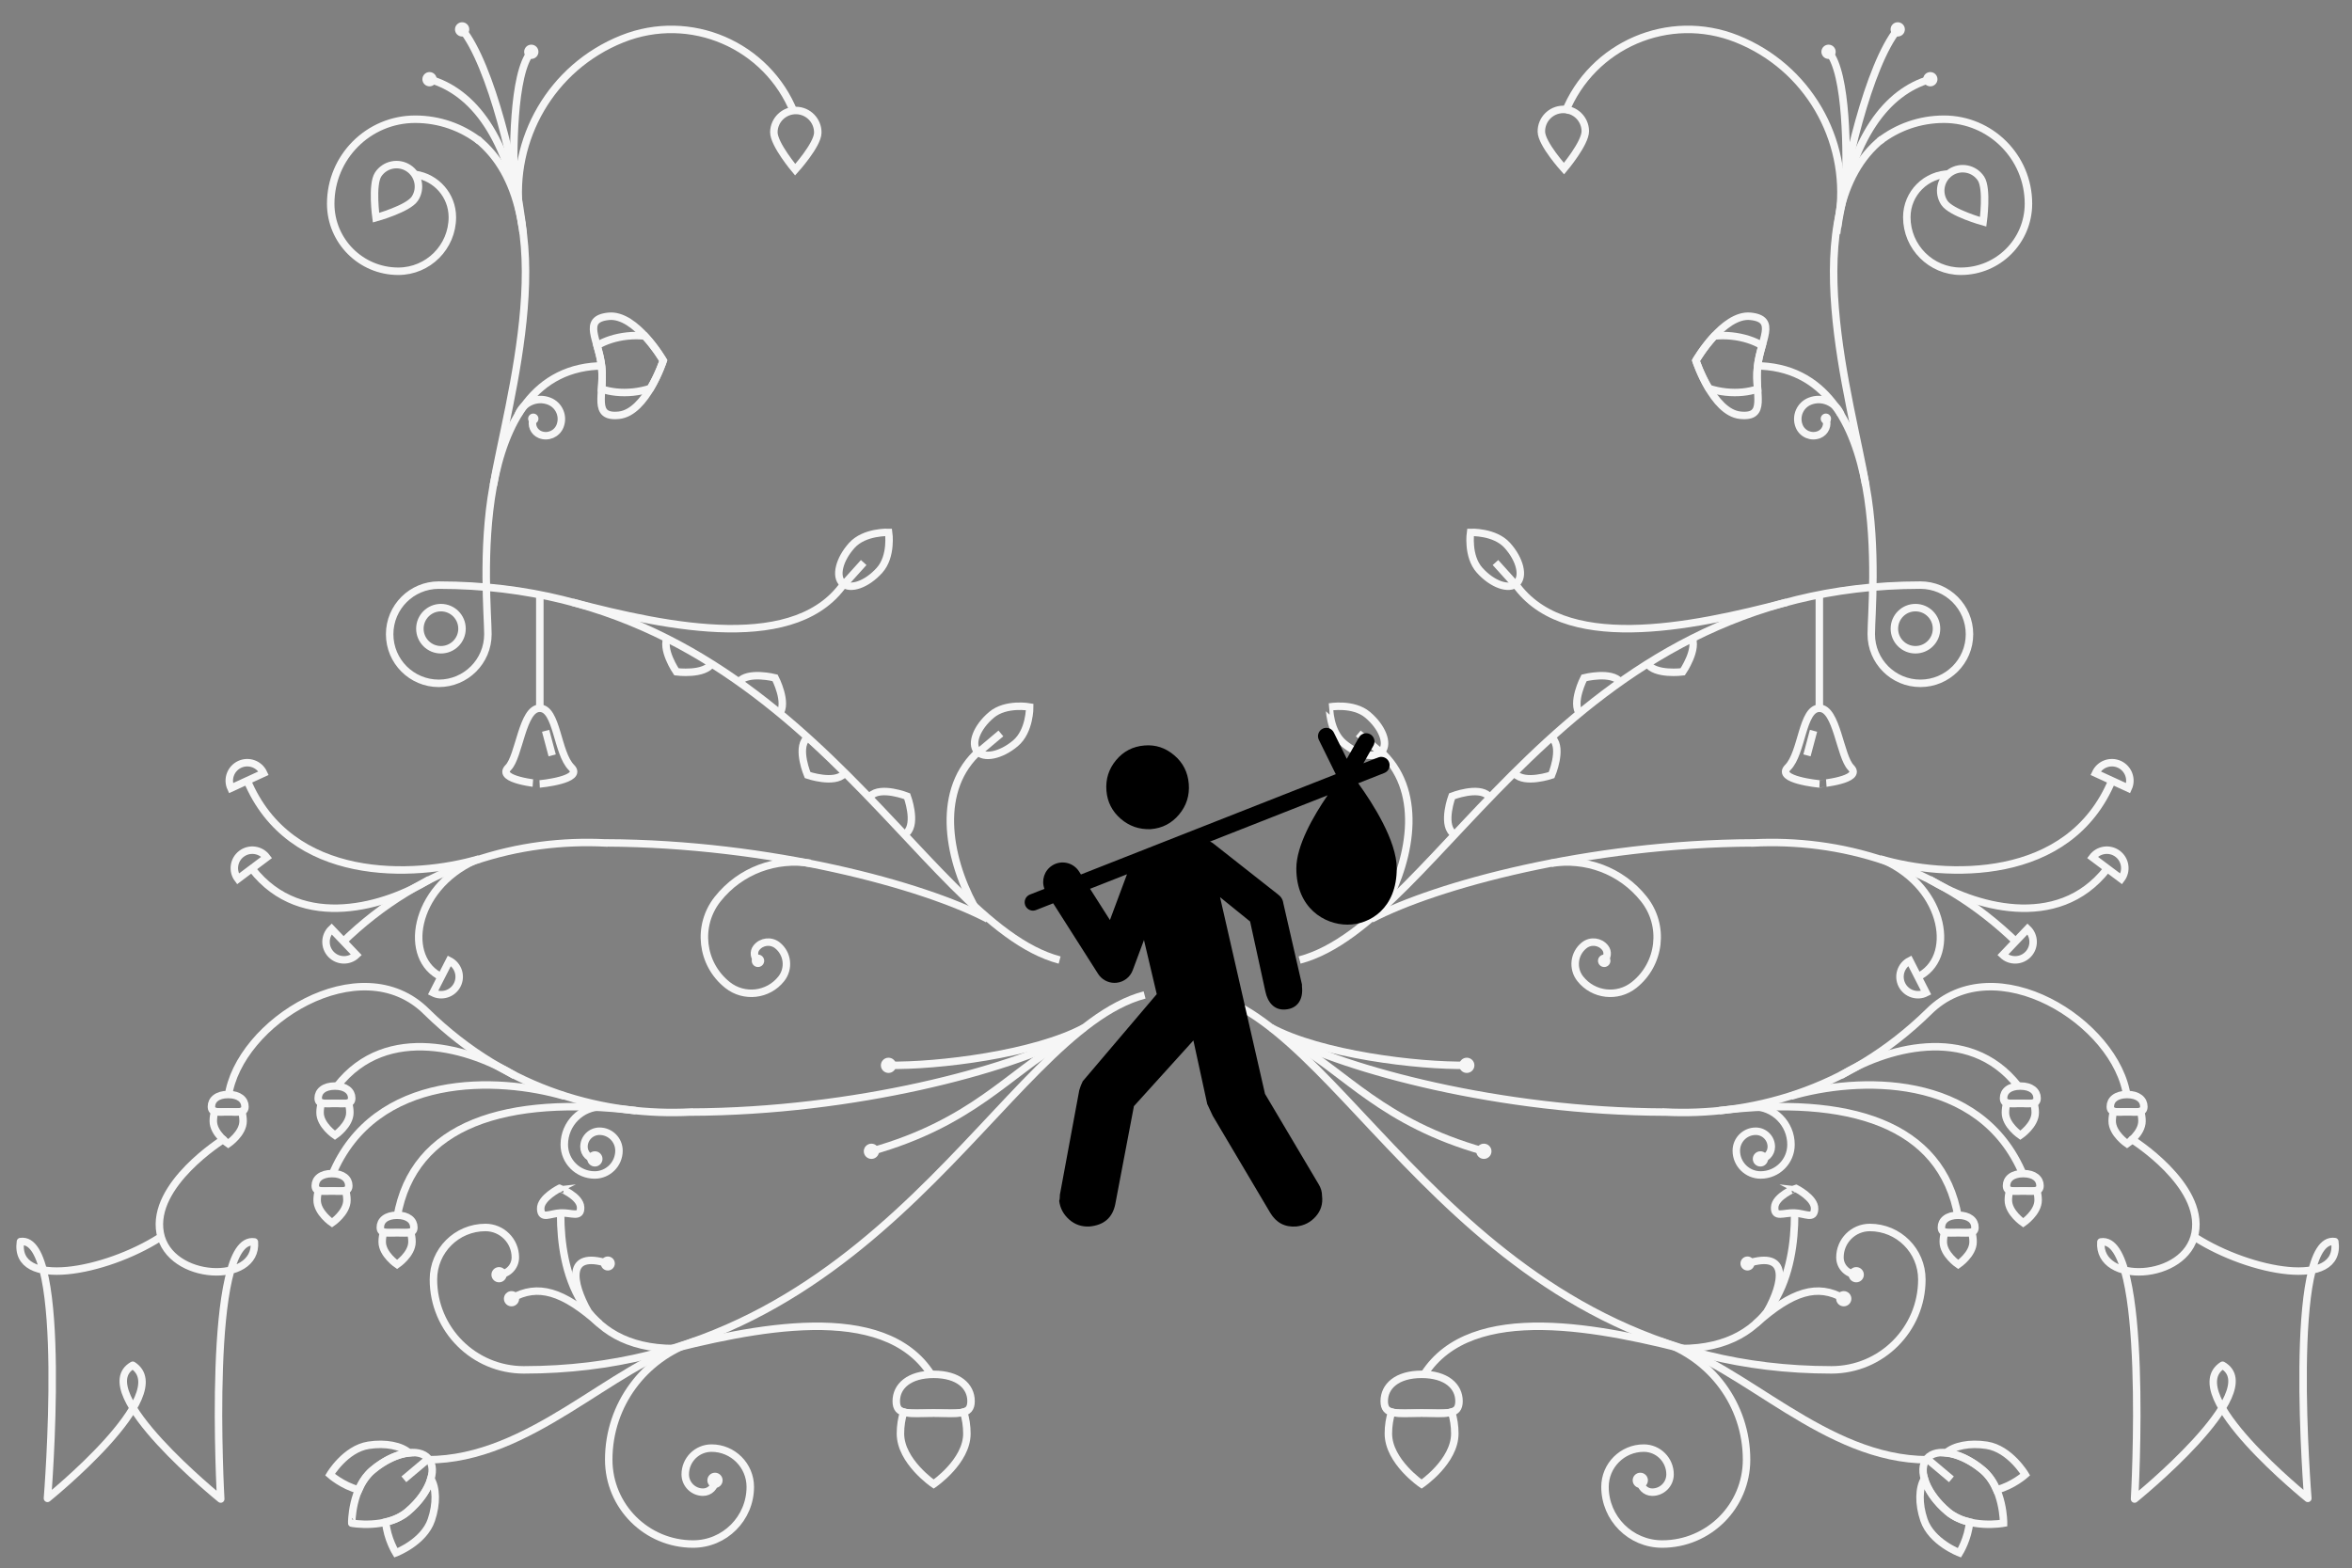 <?xml version="1.0" encoding="utf-8"?>
<!-- Generator: Adobe Illustrator 17.0.0, SVG Export Plug-In . SVG Version: 6.00 Build 0)  -->
<!DOCTYPE svg PUBLIC "-//W3C//DTD SVG 1.1//EN" "http://www.w3.org/Graphics/SVG/1.1/DTD/svg11.dtd">
<svg version="1.1" xmlns="http://www.w3.org/2000/svg" xmlns:xlink="http://www.w3.org/1999/xlink" x="0px" y="0px" width="314.5px"
	 height="209.75px" viewBox="0 0 314.5 209.75" enable-background="new 0 0 314.5 209.75" xml:space="preserve">
<rect x="0" y="0" width="314.5" height="209.75" fill="#808080" stroke="none"/>
<g id="Deco">
	<g>
		<path fill="none" stroke="#F6F6F6" stroke-miterlimit="10" d="M159.624,128.727"/>
		<path fill="none" stroke="#F6F6F6" stroke-linecap="round" stroke-linejoin="round" stroke-miterlimit="10" d="M285.079,152.398
			c0,0,9.656,6.018,8.443,12.506c-1.223,6.489-13.051,6.918-12.598,1.195c6.529-1.037,4.502,34.386,4.502,34.386
			s17.854-14.42,11.766-17.893c-5.951,3.834,11.402,17.803,11.402,17.803s-2.877-35.333,3.609-34.341
			c0.929,6.425-11.362,4.102-18.646-0.547"/>
		<path fill="none" stroke="#F6F6F6" stroke-miterlimit="10" d="M227.022,180.915c-12.916-3.378-30.25-7.004-36.583,2.893"/>
		<g>
			<path fill="none" stroke="#F6F6F6" stroke-miterlimit="10" d="M171.489,138.55c8.538,4.492,29.002,10.092,51.098,10.186
				l0.004-0.009c11.186,0.56,24.305-2.634,35.305-13.413c8.812-8.811,25.199,1.404,26.532,11.407"/>
			<path fill="none" stroke="#F6F6F6" stroke-miterlimit="10" d="M246.132,143.846c5.628-3.48,17.052-7.16,23.725,1.406"/>
			<path fill="none" stroke="#F6F6F6" stroke-miterlimit="10" d="M239.484,146.594c8.765-2.573,25.312-3.29,31.059,10.551"/>
		</g>
		<circle fill="#F6F6F6" cx="219.334" cy="197.983" r="1.019"/>
		<circle fill="#F6F6F6" cx="248.209" cy="170.483" r="1.019"/>
		<circle fill="#F6F6F6" cx="246.54" cy="173.694" r="1.019"/>
		<circle fill="#F6F6F6" cx="235.395" cy="154.995" r="1.019"/>
		<circle fill="#F6F6F6" cx="198.417" cy="153.976" r="1.019"/>
		<circle fill="#F6F6F6" cx="196.132" cy="142.479" r="1.019"/>
		<path fill="none" stroke="#F6F6F6" stroke-miterlimit="10" d="M161.891,133.066c18.936,5.032,35.149,50.143,83.002,50.143
			c6.677,0,12.09-5.412,12.09-12.089c0-3.84-3.113-6.954-6.954-6.954c-2.209,0-4,1.791-4,4c0,1.271,1.03,2.301,2.301,2.301"/>
		<path fill="none" stroke="#F6F6F6" stroke-miterlimit="10" d="M229.905,148.539c17.271-2.066,29.771,1.713,31.938,14.24"/>
		<path fill="none" stroke="#F6F6F6" stroke-miterlimit="10" d="M222.104,179.409c6.646,2.185,11.439,8.438,11.438,15.812
			c0,6.231-5.053,11.283-11.281,11.282c-4.226,0-7.647-3.423-7.647-7.647c0.001-2.862,2.32-5.183,5.185-5.183
			c1.939,0,3.515,1.573,3.514,3.513c0.001,1.315-1.066,2.381-2.381,2.381c-0.894,0.001-1.615-0.722-1.615-1.614"/>
		<g>
			<path fill="none" stroke="#F6F6F6" stroke-miterlimit="10" d="M190.094,188.983c-1.861,0-3.189,0.11-4.016-0.132
				c-0.271,0.875-0.43,1.85-0.43,2.882c0,3.728,4.443,6.75,4.443,6.75s4.441-3.022,4.441-6.75c0-1.032-0.155-2.007-0.43-2.882
				C193.284,189.094,191.956,188.983,190.094,188.983z"/>
			<path fill="none" stroke="#F6F6F6" stroke-miterlimit="10" d="M195.094,187.395c0,1.981-1.688,1.588-5,1.588
				c-3.313,0-5,0.394-5-1.588s1.687-3.588,5-3.588S195.094,185.414,195.094,187.395z"/>
		</g>
		<g>
			<path fill="none" stroke="#F6F6F6" stroke-miterlimit="10" d="M261.841,164.853c-0.835,0-1.433,0.049-1.8-0.059
				c-0.122,0.392-0.193,0.829-0.193,1.292c0,1.672,1.993,3.027,1.993,3.027s1.993-1.355,1.993-3.027c0-0.463-0.07-0.9-0.193-1.292
				C263.272,164.903,262.676,164.853,261.841,164.853z"/>
			<path fill="none" stroke="#F6F6F6" stroke-miterlimit="10" d="M264.083,164.141c0,0.889-0.758,0.712-2.242,0.712
				c-1.485,0-2.242,0.176-2.242-0.712s0.757-1.609,2.242-1.609C263.328,162.532,264.083,163.252,264.083,164.141z"/>
		</g>
		<g>
			<path fill="none" stroke="#F6F6F6" stroke-miterlimit="10" d="M270.54,159.282c-0.837,0-1.433,0.049-1.802-0.059
				c-0.122,0.392-0.191,0.829-0.191,1.292c0,1.672,1.993,3.027,1.993,3.027s1.991-1.355,1.991-3.027c0-0.463-0.068-0.9-0.191-1.292
				C271.971,159.332,271.375,159.282,270.54,159.282z"/>
			<path fill="none" stroke="#F6F6F6" stroke-miterlimit="10" d="M272.783,158.57c0,0.889-0.756,0.712-2.24,0.712
				c-1.485,0-2.242,0.176-2.242-0.712s0.757-1.609,2.242-1.609C272.027,156.961,272.783,157.681,272.783,158.57z"/>
		</g>
		<g>
			<path fill="none" stroke="#F6F6F6" stroke-miterlimit="10" d="M270.15,147.573c-0.835,0-1.431,0.049-1.8-0.059
				c-0.122,0.392-0.193,0.829-0.193,1.292c0,1.672,1.993,3.027,1.993,3.027s1.993-1.355,1.993-3.027c0-0.463-0.07-0.9-0.193-1.292
				C271.581,147.623,270.985,147.573,270.15,147.573z"/>
			<path fill="none" stroke="#F6F6F6" stroke-miterlimit="10" d="M272.392,146.861c0,0.889-0.756,0.712-2.242,0.712
				c-1.483,0-2.242,0.176-2.242-0.712s0.759-1.609,2.242-1.609C271.636,145.252,272.392,145.972,272.392,146.861z"/>
		</g>
		<g>
			<path fill="none" stroke="#F6F6F6" stroke-miterlimit="10" d="M284.425,148.704c-0.835,0-1.433,0.049-1.8-0.059
				c-0.122,0.392-0.193,0.829-0.193,1.292c0,1.672,1.993,3.027,1.993,3.027s1.993-1.355,1.993-3.027c0-0.463-0.07-0.9-0.193-1.292
				C285.856,148.753,285.26,148.704,284.425,148.704z"/>
			<path fill="none" stroke="#F6F6F6" stroke-miterlimit="10" d="M286.667,147.992c0,0.889-0.758,0.712-2.242,0.712
				c-1.485,0-2.242,0.176-2.242-0.712s0.757-1.609,2.242-1.609C285.912,146.383,286.667,147.103,286.667,147.992z"/>
		</g>
		<path fill="none" stroke="#F6F6F6" stroke-miterlimit="10" d="M234.406,148.004c2.807,0,5.078,2.273,5.078,5.078
			c0,2.244-1.816,4.062-4.062,4.062c-1.795,0-3.25-1.455-3.25-3.25c0-1.436,1.164-2.6,2.6-2.6c1.149,0,2.08,0.931,2.08,2.08
			c0,0.919-0.745,1.664-1.664,1.664"/>
		<path fill="none" stroke="#F6F6F6" stroke-miterlimit="10" d="M172.893,139.464c7.053,3.981,11.934,10.681,25.524,14.512"/>
		<path fill="none" stroke="#F6F6F6" stroke-miterlimit="10" d="M224.799,180.361c12.783,0,15.172-10.574,15.172-17.908"/>
		<g>
			<path fill="none" stroke="#F6F6F6" stroke-miterlimit="10" d="M237.302,161.467c-0.061,1.473,1.17,0.699,2.644,0.758
				c1.476,0.059,2.638,0.928,2.694-0.547c0.059-1.473-2.562-2.773-2.562-2.773S237.361,159.992,237.302,161.467z"/>
		</g>
		<path fill="none" stroke="#F6F6F6" stroke-miterlimit="10" d="M236.322,175.391c2.127-3.816,2.971-8.21-2.654-6.407"/>
		<path fill="none" stroke="#F6F6F6" stroke-miterlimit="10" d="M234.754,177.058c4.911-4.396,8.286-5.396,11.786-3.396"/>
		<circle fill="#F6F6F6" cx="233.665" cy="168.983" r="0.938"/>
		<g>
			<path fill="none" stroke="#F6F6F6" stroke-miterlimit="10" d="M260.44,202.178c-1.612-1.356-2.709-2.97-3.118-4.391
				c-0.729,1.188-0.805,3.305-0.062,5.493c1.008,2.978,4.748,4.4,4.748,4.4s1.178-1.904,1.35-4.109
				C262.338,203.331,261.305,202.907,260.44,202.178z"/>
			<path fill="none" stroke="#F6F6F6" stroke-miterlimit="10" d="M265.12,196.618c0.865,0.728,1.459,1.674,1.871,2.635
				c2.146-0.546,3.818-2.031,3.818-2.031s-2.041-3.441-5.146-3.927c-2.3-0.359-4.391,0.082-5.43,1.018
				C261.71,194.462,263.494,195.249,265.12,196.618z"/>
			<path fill="none" stroke="#F6F6F6" stroke-miterlimit="10" d="M265.12,196.618c-2.832-2.384-6.175-3.07-7.467-1.534
				c-1.293,1.535-0.045,4.712,2.787,7.095c2.832,2.384,7.468,1.535,7.468,1.535S267.952,199,265.12,196.618z"/>
			<line fill="none" stroke="#F6F6F6" stroke-miterlimit="10" x1="257.872" y1="195.269" x2="260.936" y2="197.846"/>
			<path fill="none" stroke="#F6F6F6" stroke-miterlimit="10" d="M222.659,179.653c10.437,2.861,21.365,15.581,35.104,15.581"/>
		</g>
		<path fill="none" stroke="#F6F6F6" stroke-miterlimit="10" d="M169.941,137.429c6.625,3.581,19.691,5.169,26.191,5.044"/>
		<g>
			<path fill="none" stroke="#4A4747" stroke-miterlimit="10" d="M87.593,202.303"/>
			<path fill="none" stroke="#F6F6F6" stroke-miterlimit="10" d="M155.333,128.727"/>
			<path fill="none" stroke="#F6F6F6" stroke-linecap="round" stroke-linejoin="round" stroke-miterlimit="10" d="M29.861,152.398
				c0,0-9.656,6.018-8.443,12.506c1.223,6.489,13.051,6.918,12.598,1.195c-6.531-1.037-4.502,34.386-4.502,34.386
				s-17.854-14.42-11.766-17.893c5.951,3.834-11.402,17.803-11.402,17.803s2.877-35.333-3.611-34.341
				c-0.927,6.425,11.364,4.102,18.646-0.547"/>
			<path fill="none" stroke="#F6F6F6" stroke-miterlimit="10" d="M87.917,180.915c12.916-3.378,30.25-7.004,36.583,2.893"/>
			<g>
				<path fill="none" stroke="#F6F6F6" stroke-miterlimit="10" d="M143.45,138.55c-8.538,4.492-29.002,10.092-51.096,10.186
					l-0.004-0.009c-11.186,0.56-24.305-2.634-35.305-13.413c-8.812-8.811-25.199,1.404-26.532,11.407"/>
				<path fill="none" stroke="#F6F6F6" stroke-miterlimit="10" d="M68.807,143.846c-5.628-3.48-17.052-7.16-23.725,1.406"/>
				<path fill="none" stroke="#F6F6F6" stroke-miterlimit="10" d="M75.455,146.594c-8.763-2.573-25.312-3.29-31.057,10.551"/>
			</g>
			<circle fill="#F6F6F6" cx="95.605" cy="197.983" r="1.019"/>
			<circle fill="#F6F6F6" cx="66.73" cy="170.483" r="1.019"/>
			<circle fill="#F6F6F6" cx="68.399" cy="173.694" r="1.019"/>
			<circle fill="#F6F6F6" cx="79.544" cy="154.995" r="1.019"/>
			<circle fill="#F6F6F6" cx="116.522" cy="153.976" r="1.019"/>
			<circle fill="#F6F6F6" cx="118.807" cy="142.479" r="1.019"/>
			<path fill="none" stroke="#F6F6F6" stroke-miterlimit="10" d="M153.048,133.066c-18.936,5.032-35.149,50.143-83.002,50.143
				c-6.677,0-12.09-5.412-12.09-12.089c0-3.84,3.113-6.954,6.954-6.954c2.209,0,4,1.791,4,4c0,1.271-1.03,2.301-2.301,2.301"/>
			<path fill="none" stroke="#F6F6F6" stroke-miterlimit="10" d="M85.034,148.539c-17.27-2.066-29.771,1.713-31.937,14.24"/>
			<path fill="none" stroke="#F6F6F6" stroke-miterlimit="10" d="M92.835,179.409c-6.644,2.185-11.439,8.438-11.438,15.812
				c0,6.231,5.051,11.283,11.281,11.282c4.224,0,7.647-3.423,7.647-7.647c-0.001-2.862-2.32-5.183-5.183-5.183
				c-1.941,0-3.515,1.573-3.514,3.513c-0.001,1.315,1.066,2.381,2.381,2.381c0.892,0.001,1.615-0.722,1.615-1.614"/>
			<g>
				<path fill="none" stroke="#F6F6F6" stroke-miterlimit="10" d="M124.845,188.983c1.861,0,3.189,0.11,4.014-0.132
					c0.272,0.875,0.43,1.85,0.43,2.882c0,3.728-4.443,6.75-4.443,6.75s-4.443-3.022-4.443-6.75c0-1.032,0.157-2.007,0.43-2.882
					C121.655,189.094,122.984,188.983,124.845,188.983z"/>
				<path fill="none" stroke="#F6F6F6" stroke-miterlimit="10" d="M119.845,187.395c0,1.981,1.687,1.588,5,1.588
					c3.313,0,5,0.394,5-1.588s-1.687-3.588-5-3.588C121.532,183.807,119.845,185.414,119.845,187.395z"/>
			</g>
			<g>
				<path fill="none" stroke="#F6F6F6" stroke-miterlimit="10" d="M53.098,164.853c0.835,0,1.431,0.049,1.8-0.059
					c0.122,0.392,0.193,0.829,0.193,1.292c0,1.672-1.993,3.027-1.993,3.027s-1.993-1.355-1.993-3.027c0-0.463,0.07-0.9,0.193-1.292
					C51.667,164.903,52.263,164.853,53.098,164.853z"/>
				<path fill="none" stroke="#F6F6F6" stroke-miterlimit="10" d="M50.856,164.141c0,0.889,0.756,0.712,2.242,0.712
					c1.485,0,2.242,0.176,2.242-0.712s-0.757-1.609-2.242-1.609C51.612,162.532,50.856,163.252,50.856,164.141z"/>
			</g>
			<g>
				<path fill="none" stroke="#F6F6F6" stroke-miterlimit="10" d="M44.399,159.282c0.835,0,1.431,0.049,1.8-0.059
					c0.122,0.392,0.193,0.829,0.193,1.292c0,1.672-1.993,3.027-1.993,3.027s-1.993-1.355-1.993-3.027c0-0.463,0.07-0.9,0.193-1.292
					C42.968,159.332,43.564,159.282,44.399,159.282z"/>
				<path fill="none" stroke="#F6F6F6" stroke-miterlimit="10" d="M42.156,158.57c0,0.889,0.756,0.712,2.242,0.712
					c1.485,0,2.242,0.176,2.242-0.712s-0.757-1.609-2.242-1.609C42.912,156.961,42.156,157.681,42.156,158.57z"/>
			</g>
			<g>
				<path fill="none" stroke="#F6F6F6" stroke-miterlimit="10" d="M44.789,147.573c0.835,0,1.431,0.049,1.8-0.059
					c0.122,0.392,0.193,0.829,0.193,1.292c0,1.672-1.993,3.027-1.993,3.027s-1.993-1.355-1.993-3.027c0-0.463,0.07-0.9,0.193-1.292
					C43.359,147.623,43.954,147.573,44.789,147.573z"/>
				<path fill="none" stroke="#F6F6F6" stroke-miterlimit="10" d="M42.547,146.861c0,0.889,0.756,0.712,2.242,0.712
					c1.485,0,2.242,0.176,2.242-0.712s-0.757-1.609-2.242-1.609C43.303,145.252,42.547,145.972,42.547,146.861z"/>
			</g>
			<g>
				<path fill="none" stroke="#F6F6F6" stroke-miterlimit="10" d="M30.514,148.704c0.835,0,1.431,0.049,1.8-0.059
					c0.122,0.392,0.193,0.829,0.193,1.292c0,1.672-1.993,3.027-1.993,3.027s-1.993-1.355-1.993-3.027c0-0.463,0.07-0.9,0.193-1.292
					C29.083,148.753,29.679,148.704,30.514,148.704z"/>
				<path fill="none" stroke="#F6F6F6" stroke-miterlimit="10" d="M28.272,147.992c0,0.889,0.756,0.712,2.242,0.712
					c1.485,0,2.242,0.176,2.242-0.712s-0.757-1.609-2.242-1.609C29.028,146.383,28.272,147.103,28.272,147.992z"/>
			</g>
			<path fill="none" stroke="#F6F6F6" stroke-miterlimit="10" d="M80.533,148.004c-2.805,0-5.078,2.273-5.078,5.078
				c0,2.244,1.818,4.062,4.062,4.062c1.795,0,3.25-1.455,3.25-3.25c0-1.436-1.164-2.6-2.6-2.6c-1.149,0-2.08,0.931-2.08,2.08
				c0,0.919,0.745,1.664,1.664,1.664"/>
			<path fill="none" stroke="#F6F6F6" stroke-miterlimit="10" d="M142.046,139.464c-7.053,3.981-11.934,10.681-25.524,14.512"/>
			<path fill="none" stroke="#F6F6F6" stroke-miterlimit="10" d="M90.14,180.361c-12.783,0-15.172-10.574-15.172-17.908"/>
			<g>
				<path fill="none" stroke="#F6F6F6" stroke-miterlimit="10" d="M77.637,161.467c0.059,1.473-1.17,0.699-2.644,0.758
					s-2.636,0.928-2.694-0.547c-0.059-1.473,2.562-2.773,2.562-2.773S77.578,159.992,77.637,161.467z"/>
			</g>
			<path fill="none" stroke="#F6F6F6" stroke-miterlimit="10" d="M78.617,175.391c-2.127-3.816-2.969-8.21,2.656-6.407"/>
			<path fill="none" stroke="#F6F6F6" stroke-miterlimit="10" d="M80.185,177.058c-4.911-4.396-8.286-5.396-11.786-3.396"/>
			<circle fill="#F6F6F6" cx="81.274" cy="168.983" r="0.938"/>
			<g>
				<path fill="none" stroke="#F6F6F6" stroke-miterlimit="10" d="M54.499,202.178c1.612-1.356,2.709-2.97,3.118-4.391
					c0.729,1.188,0.805,3.305,0.063,5.493c-1.008,2.978-4.748,4.4-4.748,4.4s-1.178-1.904-1.35-4.109
					C52.601,203.331,53.634,202.907,54.499,202.178z"/>
				<path fill="none" stroke="#F6F6F6" stroke-miterlimit="10" d="M49.82,196.618c-0.865,0.728-1.459,1.674-1.871,2.635
					c-2.144-0.546-3.818-2.031-3.818-2.031s2.041-3.441,5.146-3.927c2.3-0.359,4.391,0.082,5.43,1.018
					C53.229,194.462,51.446,195.249,49.82,196.618z"/>
				<path fill="none" stroke="#F6F6F6" stroke-miterlimit="10" d="M49.82,196.618c2.832-2.384,6.175-3.07,7.467-1.534
					c1.293,1.535,0.045,4.712-2.787,7.095c-2.832,2.384-7.468,1.535-7.468,1.535S46.988,199,49.82,196.618z"/>
				<line fill="none" stroke="#F6F6F6" stroke-miterlimit="10" x1="57.067" y1="195.269" x2="54.003" y2="197.846"/>
				<path fill="none" stroke="#F6F6F6" stroke-miterlimit="10" d="M92.28,179.653c-10.435,2.861-21.365,15.581-35.102,15.581"/>
			</g>
			<path fill="none" stroke="#F6F6F6" stroke-miterlimit="10" d="M144.998,137.429c-6.625,3.581-19.691,5.169-26.191,5.044"/>
		</g>
		<g>
			<path fill="none" stroke="#F6F6F6" stroke-miterlimit="10" d="M108.356,115.455c-4.538-0.741-9.333,0.931-12.393,4.789
				c-2.81,3.541-2.218,8.688,1.324,11.497c2.211,1.754,5.425,1.384,7.179-0.827c1.096-1.38,0.864-3.388-0.516-4.483
				c-0.863-0.685-2.116-0.539-2.8,0.322c-0.427,0.539-0.337,1.321,0.2,1.749"/>
			<circle fill="#F6F6F6" cx="101.352" cy="128.501" r="0.832"/>
			<path fill="none" stroke="#F6F6F6" stroke-miterlimit="10" d="M50.077,19.892"/>
			<path fill="none" stroke="#F6F6F6" stroke-miterlimit="10" d="M135.781,99.413c-1.938,1.633-4.229,2.103-5.114,1.051
				c-0.885-1.051-0.029-3.227,1.91-4.858c1.939-1.633,5.113-1.052,5.113-1.052S137.721,97.781,135.781,99.413z"/>
			<line fill="none" stroke="#F6F6F6" stroke-miterlimit="10" x1="130.772" y1="100.668" x2="133.835" y2="98.091"/>
			<path fill="none" stroke="#F6F6F6" stroke-miterlimit="10" d="M117.6,76.277c-1.696,1.883-3.9,2.662-4.921,1.742
				s-0.473-3.192,1.225-5.075c1.698-1.883,4.921-1.742,4.921-1.742S119.297,74.394,117.6,76.277z"/>
			<line fill="none" stroke="#F6F6F6" stroke-miterlimit="10" x1="112.81" y1="78.208" x2="115.489" y2="75.235"/>
			<path fill="none" stroke="#F6F6F6" stroke-miterlimit="10" d="M69.298,55.45c0.652-1.642,2.514-2.443,4.154-1.79
				c1.314,0.523,1.955,2.011,1.432,3.325c-0.418,1.051-1.607,1.563-2.659,1.146c-0.841-0.335-1.251-1.287-0.916-2.129"/>
			<path fill="none" stroke="#F6F6F6" stroke-miterlimit="10" d="M82.767,55.535c-3.655,0.383-1.928-2.793-2.311-6.446
				c-0.383-3.653-2.73-6.402,0.923-6.785s7.31,5.923,7.31,5.923S86.419,55.152,82.767,55.535z"/>
			<path fill="none" stroke="#F6F6F6" stroke-miterlimit="10" d="M86.235,44.942c-0.736-0.079-1.523-0.087-2.34-0.001
				c-1.574,0.165-2.984,0.633-4.061,1.278c0.244,0.861,0.513,1.826,0.621,2.869s0.047,2.042-0.014,2.936
				c1.188,0.408,2.664,0.574,4.239,0.409c0.815-0.086,1.583-0.256,2.288-0.486c1.101-1.851,1.719-3.721,1.719-3.721
				S87.696,46.524,86.235,44.942z"/>
			<path fill="none" stroke="#F6F6F6" stroke-miterlimit="10" d="M65.967,64.927c1.827-11.001,9.827-36.667-2.173-46.334"/>
			<circle fill="#F6F6F6" cx="71.309" cy="56.001" r="0.69"/>
			<path fill="none" stroke="#F6F6F6" stroke-miterlimit="10" d="M98.794,91.212c1.188-1.491,4.85-0.551,4.85-0.551
				s1.739,3.354,0.553,4.845"/>
			<path fill="none" stroke="#F6F6F6" stroke-miterlimit="10" d="M112.868,103.492c-1.302,1.395-4.879,0.17-4.879,0.17
				s-1.471-3.479-0.172-4.873"/>
			<path fill="none" stroke="#F6F6F6" stroke-miterlimit="10" d="M95.2,88.713c-0.998,1.625-4.748,1.136-4.748,1.136
				s-2.133-3.118-1.138-4.741"/>
			<path fill="none" stroke="#F6F6F6" stroke-miterlimit="10" d="M116.424,106.441c1.362-1.334,4.881,0.051,4.881,0.051
				s1.313,3.543-0.048,4.876"/>
			<path fill="none" stroke="#F6F6F6" stroke-miterlimit="10" d="M141.689,128.401c-18.942-5.011-35.151-50.146-83.017-50.146
				c-3.627,0-6.568,2.941-6.568,6.568c0,3.628,2.941,6.568,6.568,6.568s6.568-2.94,6.568-6.568c0-4.812-3.322-35.896,15.553-35.896"
				/>
			<path fill="none" stroke="#F6F6F6" stroke-miterlimit="10" d="M130.235,121.129c-3.607-6.703-5.056-15.633,0.752-20.751"/>
			<path fill="none" stroke="#F6F6F6" stroke-miterlimit="10" d="M64.147,18.888c-2.387-1.846-5.38-2.943-8.63-2.943
				c-6.239,0-11.296,5.058-11.296,11.296c0,4.991,4.045,9.037,9.037,9.037c3.992,0,7.229-3.236,7.229-7.229
				c0-2.904-2.14-5.308-4.93-5.72"/>
			<path fill="none" stroke="#F6F6F6" stroke-miterlimit="10" d="M50.278,29.115c0,0-0.605-4.423,0.287-5.779
				c0.891-1.354,2.713-1.729,4.067-0.838s1.731,2.714,0.839,4.068C54.58,27.92,50.278,29.115,50.278,29.115z"/>
			<path fill="none" stroke="#F6F6F6" stroke-miterlimit="10" d="M69.454,28.374C68.276,18.66,73.699,8.991,83.217,5.195
				c9.072-3.619,19.36,0.803,22.979,9.874"/>
			<path fill="none" stroke="#F6F6F6" stroke-miterlimit="10" d="M106.328,22.698c0,0-2.878-3.413-2.851-5.036
				c0.029-1.621,1.367-2.913,2.988-2.885c1.622,0.028,2.914,1.366,2.886,2.987C109.323,19.386,106.328,22.698,106.328,22.698z"/>
			<path fill="none" stroke="#F6F6F6" stroke-miterlimit="10" d="M67.954,102.661c1.479-1.487,1.879-7.937,4.213-7.938
				c2.336-0.006,2.303,5.993,4.241,7.924c1.653,1.646-4.225,2.199-4.225,2.199S66.306,104.314,67.954,102.661z"/>
			<path fill="none" stroke="#F6F6F6" stroke-miterlimit="10" d="M76.544,80.548c12.917,3.378,30.25,7.004,36.584-2.893"/>
			<path fill="none" stroke="#F6F6F6" stroke-miterlimit="10" d="M45.673,126.15c11-10.779,24.119-13.973,35.305-13.413l0.005-0.009
				c22.093,0.094,42.558,5.693,51.096,10.186"/>
			<path fill="none" stroke="#F6F6F6" stroke-miterlimit="10" d="M63.519,115.059c-8.299,3.765-9.705,13.224-4.405,15.637"/>
			<path fill="none" stroke="#F6F6F6" stroke-miterlimit="10" d="M57.435,117.618c-5.629,3.48-17.053,7.16-23.725-1.406"/>
			<path fill="none" stroke="#F6F6F6" stroke-miterlimit="10" d="M64.083,114.87c-8.763,2.573-25.312,3.29-31.057-10.551"/>
			<path fill="none" stroke="#F6F6F6" stroke-miterlimit="10" d="M30.879,105.413c-0.555-1.206-0.026-2.634,1.18-3.189
				c1.206-0.553,2.632-0.025,3.188,1.181L30.879,105.413z"/>
			<path fill="none" stroke="#F6F6F6" stroke-miterlimit="10" d="M31.815,117.55c-0.796-1.063-0.58-2.569,0.483-3.366
				c1.062-0.796,2.567-0.578,3.364,0.482L31.815,117.55z"/>
			<path fill="none" stroke="#F6F6F6" stroke-miterlimit="10" d="M60.09,128.493c1.181,0.604,1.651,2.052,1.048,3.235
				c-0.604,1.181-2.052,1.648-3.234,1.046L60.09,128.493z"/>
			<path fill="none" stroke="#F6F6F6" stroke-miterlimit="10" d="M47.654,127.713c-0.962,0.914-2.483,0.876-3.398-0.085
				c-0.915-0.96-0.878-2.481,0.082-3.396L47.654,127.713z"/>
			<line fill="none" stroke="#F6F6F6" stroke-miterlimit="10" x1="72.183" y1="79.495" x2="72.183" y2="94.999"/>
			<path fill="none" stroke="#F6F6F6" stroke-miterlimit="10" d="M72.96,97.739"/>
			<line fill="none" stroke="#F6F6F6" stroke-miterlimit="10" x1="73.835" y1="101.024" x2="72.96" y2="97.739"/>
			<circle fill="none" stroke="#F6F6F6" stroke-miterlimit="10" cx="58.961" cy="84.083" r="2.817"/>
			<path fill="none" stroke="#F6F6F6" stroke-miterlimit="10" d="M69.836,30.395C67.961,18.26,63.241,12.26,57.435,10.593"/>
			<path fill="none" stroke="#F6F6F6" stroke-miterlimit="10" d="M69.962,31.247c-0.92-8.429-4.327-22.565-8.168-27.315"/>
			<path fill="none" stroke="#F6F6F6" stroke-miterlimit="10" d="M68.765,25.184c-0.18-4.424-0.221-15.424,2.279-18.258"/>
			<circle fill="#F6F6F6" cx="71.044" cy="6.926" r="0.955"/>
			<circle fill="#F6F6F6" cx="61.794" cy="3.931" r="0.955"/>
			<circle fill="#F6F6F6" cx="57.435" cy="10.593" r="0.955"/>
		</g>
		<g>
			<circle fill="#F6F6F6" cx="214.508" cy="128.501" r="0.832"/>
			<path fill="none" stroke="#F6F6F6" stroke-miterlimit="10" d="M207.425,115.455c4.536-0.741,9.333,0.931,12.393,4.789
				c2.81,3.541,2.218,8.688-1.324,11.497c-2.211,1.754-5.425,1.384-7.179-0.827c-1.096-1.38-0.864-3.388,0.516-4.483
				c0.863-0.685,2.116-0.539,2.8,0.322c0.429,0.539,0.339,1.321-0.198,1.749"/>
			<path fill="none" stroke="#F6F6F6" stroke-miterlimit="10" d="M179.676,99.413c1.938,1.633,4.229,2.103,5.111,1.051
				c0.887-1.051,0.03-3.227-1.907-4.858c-1.939-1.633-5.114-1.052-5.114-1.052S177.737,97.781,179.676,99.413z"/>
			<line fill="none" stroke="#F6F6F6" stroke-miterlimit="10" x1="184.686" y1="100.668" x2="181.623" y2="98.091"/>
			<path fill="none" stroke="#F6F6F6" stroke-miterlimit="10" d="M197.858,76.277c1.696,1.883,3.9,2.662,4.921,1.742
				c1.021-0.92,0.473-3.192-1.225-5.075c-1.698-1.883-4.921-1.742-4.921-1.742S196.161,74.394,197.858,76.277z"/>
			<line fill="none" stroke="#F6F6F6" stroke-miterlimit="10" x1="202.648" y1="78.208" x2="199.967" y2="75.235"/>
			<path fill="none" stroke="#F6F6F6" stroke-miterlimit="10" d="M246.16,55.45c-0.651-1.642-2.515-2.443-4.153-1.79
				c-1.314,0.523-1.955,2.011-1.434,3.325c0.418,1.051,1.608,1.563,2.66,1.146c0.84-0.335,1.25-1.287,0.916-2.129"/>
			<g>
				<path fill="none" stroke="#F6F6F6" stroke-miterlimit="10" d="M232.691,55.535c3.655,0.383,1.927-2.793,2.31-6.446
					c0.385-3.653,2.731-6.402-0.922-6.785c-3.652-0.383-7.311,5.923-7.311,5.923S229.038,55.152,232.691,55.535z"/>
				<path fill="none" stroke="#F6F6F6" stroke-miterlimit="10" d="M229.221,44.942c0.735-0.079,1.521-0.087,2.34-0.001
					c1.574,0.165,2.982,0.633,4.061,1.278c-0.243,0.861-0.512,1.826-0.621,2.869c-0.105,1.043-0.046,2.042,0.016,2.936
					c-1.188,0.408-2.664,0.574-4.238,0.409c-0.816-0.086-1.584-0.256-2.288-0.486c-1.101-1.851-1.72-3.721-1.72-3.721
					S227.76,46.524,229.221,44.942z"/>
			</g>
			<path fill="none" stroke="#F6F6F6" stroke-miterlimit="10" d="M249.491,64.927c-1.828-11.001-9.828-36.667,2.172-46.334"/>
			<circle fill="#F6F6F6" cx="244.148" cy="56.001" r="0.69"/>
			<path fill="none" stroke="#F6F6F6" stroke-miterlimit="10" d="M216.663,91.212c-1.188-1.491-4.85-0.551-4.85-0.551
				s-1.738,3.354-0.553,4.845"/>
			<path fill="none" stroke="#F6F6F6" stroke-miterlimit="10" d="M202.589,103.492c1.303,1.395,4.879,0.17,4.879,0.17
				s1.472-3.479,0.173-4.873"/>
			<path fill="none" stroke="#F6F6F6" stroke-miterlimit="10" d="M220.257,88.713c0.996,1.625,4.745,1.136,4.745,1.136
				s2.136-3.118,1.141-4.741"/>
			<path fill="none" stroke="#F6F6F6" stroke-miterlimit="10" d="M199.034,106.441c-1.363-1.334-4.881,0.051-4.881,0.051
				s-1.312,3.543,0.047,4.876"/>
			<path fill="none" stroke="#F6F6F6" stroke-miterlimit="10" d="M173.782,128.397c18.938-5.032,35.149-50.143,83.002-50.143
				c3.628,0,6.568,2.941,6.568,6.568c0,3.628-2.94,6.568-6.568,6.568c-3.627,0-6.566-2.94-6.566-6.568
				c0-4.812,3.32-35.896-15.555-35.896"/>
			<path fill="none" stroke="#F6F6F6" stroke-miterlimit="10" d="M185.221,121.129c3.606-6.703,5.057-15.633-0.751-20.751"/>
			<path fill="none" stroke="#F6F6F6" stroke-miterlimit="10" d="M251.309,18.888c2.387-1.846,5.381-2.943,8.631-2.943
				c6.238,0,11.296,5.058,11.296,11.296c0,4.991-4.046,9.037-9.037,9.037c-3.993,0-7.229-3.236-7.229-7.229
				c0-3.194,2.59-5.783,5.781-5.783"/>
			<path fill="none" stroke="#F6F6F6" stroke-miterlimit="10" d="M265.179,29.662c0,0,0.604-4.423-0.287-5.779
				c-0.894-1.354-2.713-1.729-4.067-0.838c-1.354,0.892-1.729,2.714-0.84,4.068C260.878,28.468,265.179,29.662,265.179,29.662z"/>
			<path fill="none" stroke="#F6F6F6" stroke-miterlimit="10" d="M246.003,28.374c1.18-9.714-4.242-19.383-13.762-23.179
				c-9.072-3.619-19.36,0.803-22.979,9.874"/>
			<path fill="none" stroke="#F6F6F6" stroke-miterlimit="10" d="M209.13,22.554c0,0,2.877-3.413,2.85-5.036
				c-0.028-1.621-1.366-2.913-2.988-2.885c-1.621,0.028-2.914,1.366-2.885,2.987C206.133,19.243,209.13,22.554,209.13,22.554z"/>
			<path fill="none" stroke="#F6F6F6" stroke-miterlimit="10" d="M247.503,102.661c-1.479-1.487-1.878-7.937-4.212-7.938
				c-2.337-0.006-2.303,5.993-4.239,7.924c-1.653,1.646,4.225,2.199,4.225,2.199S249.152,104.314,247.503,102.661z"/>
			<path fill="none" stroke="#F6F6F6" stroke-miterlimit="10" d="M238.913,80.548c-12.916,3.378-30.25,7.004-36.583-2.893"/>
			<g>
				<path fill="none" stroke="#F6F6F6" stroke-miterlimit="10" d="M269.784,126.15c-11-10.779-24.119-13.973-35.305-13.413
					l-0.004-0.009c-22.094,0.094-42.56,5.693-51.098,10.186"/>
				<path fill="none" stroke="#F6F6F6" stroke-miterlimit="10" d="M251.938,115.059c8.299,3.765,9.705,13.224,4.406,15.637"/>
				<path fill="none" stroke="#F6F6F6" stroke-miterlimit="10" d="M258.023,117.618c5.628,3.48,17.052,7.16,23.725-1.406"/>
				<path fill="none" stroke="#F6F6F6" stroke-miterlimit="10" d="M251.375,114.87c8.765,2.573,25.312,3.29,31.059-10.551"/>
				<path fill="none" stroke="#F6F6F6" stroke-miterlimit="10" d="M284.579,105.413c0.557-1.206,0.026-2.634-1.18-3.189
					c-1.206-0.553-2.632-0.025-3.188,1.181L284.579,105.413z"/>
				<path fill="none" stroke="#F6F6F6" stroke-miterlimit="10" d="M283.641,117.55c0.797-1.063,0.58-2.569-0.482-3.366
					c-1.062-0.796-2.566-0.578-3.364,0.482L283.641,117.55z"/>
				<path fill="none" stroke="#F6F6F6" stroke-miterlimit="10" d="M255.368,128.493c-1.182,0.604-1.649,2.052-1.048,3.235
					c0.604,1.181,2.052,1.648,3.233,1.046L255.368,128.493z"/>
				<path fill="none" stroke="#F6F6F6" stroke-miterlimit="10" d="M267.803,127.713c0.962,0.914,2.48,0.876,3.396-0.085
					c0.915-0.96,0.878-2.481-0.082-3.396L267.803,127.713z"/>
			</g>
			<line fill="none" stroke="#F6F6F6" stroke-miterlimit="10" x1="243.275" y1="79.495" x2="243.275" y2="94.999"/>
			<path fill="none" stroke="#F6F6F6" stroke-miterlimit="10" d="M242.497,97.739"/>
			<line fill="none" stroke="#F6F6F6" stroke-miterlimit="10" x1="241.622" y1="101.024" x2="242.497" y2="97.739"/>
			<circle fill="none" stroke="#F6F6F6" stroke-miterlimit="10" cx="256.126" cy="84.083" r="2.817"/>
			<g>
				<path fill="none" stroke="#F6F6F6" stroke-miterlimit="10" d="M245.714,30.395c1.875-12.135,6.595-18.135,12.399-19.802"/>
				<path fill="none" stroke="#F6F6F6" stroke-miterlimit="10" d="M245.587,31.247c0.922-8.429,4.328-22.565,8.17-27.315"/>
				<path fill="none" stroke="#F6F6F6" stroke-miterlimit="10" d="M246.785,25.184c0.181-4.424,0.222-15.424-2.278-18.258"/>
				<circle fill="#F6F6F6" cx="244.506" cy="6.926" r="0.955"/>
				<circle fill="#F6F6F6" cx="253.756" cy="3.931" r="0.955"/>
				<circle fill="#F6F6F6" cx="258.115" cy="10.593" r="0.955"/>
			</g>
		</g>
	</g>
</g>
<g id="Icon">
	<g id="Layer_1_1_">
		<g>
			<path d="M153.869,110.894c1.544-0.123,2.807-0.778,3.791-1.96c0.989-1.179,1.422-2.549,1.298-4.102
				c-0.126-1.555-0.773-2.831-1.946-3.823c-1.171-0.995-2.497-1.432-3.974-1.307c-1.545,0.123-2.809,0.775-3.795,1.957
				c-0.987,1.182-1.42,2.551-1.295,4.105c0.125,1.492,0.755,2.738,1.896,3.73C150.985,110.488,152.327,110.955,153.869,110.894z"/>
			<path d="M181.617,104.755l3.493-1.377c0.573-0.223,0.854-0.871,0.63-1.446c-0.225-0.572-0.877-0.854-1.446-0.627l-1.984,0.779
				l1.338-2.357c0.303-0.535,0.117-1.217-0.419-1.52c-0.539-0.303-1.216-0.113-1.519,0.42l-1.622,2.858l-1.736-3.521
				c-0.273-0.552-0.936-0.779-1.493-0.508c-0.552,0.273-0.778,0.94-0.507,1.492l2.263,4.593l-34.074,13.413l-0.255-0.401
				c-0.773-1.213-2.382-1.567-3.591-0.798c-1.06,0.675-1.466,1.991-1.035,3.121l-1.94,0.763c-0.572,0.223-0.854,0.872-0.628,1.446
				c0.173,0.438,0.593,0.706,1.037,0.706c0.136,0,0.274-0.025,0.408-0.079l2.291-0.902l6.006,9.437
				c0.481,0.754,1.311,1.204,2.194,1.204c0.09,0,0.181-0.005,0.273-0.014c0.981-0.103,1.82-0.753,2.164-1.678l1.503-4.035
				l1.708,7.233l-9.897,11.652c-0.186,0.374-0.34,0.771-0.465,1.205l-2.589,13.967c0,0.369-0.029,0.648-0.093,0.831
				c0.125,0.987,0.572,1.817,1.344,2.5c0.769,0.676,1.678,0.981,2.726,0.92c1.913-0.183,3.054-1.17,3.423-2.958l2.499-13.134
				l7.952-8.788l1.852,8.508c0.307,0.682,0.553,1.205,0.737,1.573l7.676,12.951c0.804,1.354,1.977,1.971,3.516,1.847
				c1.051-0.124,1.914-0.572,2.589-1.348c0.68-0.771,0.958-1.685,0.834-2.735c0-0.557-0.154-1.084-0.464-1.581l-7.163-12.069
				l-6.013-26.309l4.019,3.252l2.038,9.34c0.307,1.485,1.199,2.553,2.683,2.429c1.664-0.12,2.404-1.406,2.214-3.064
				c0-0.059,0-0.156,0-0.275l-2.493-10.878c-0.062-0.488-0.307-0.888-0.74-1.196l-8.703-6.851c-0.11-0.086-0.237-0.139-0.365-0.19
				l15.73-6.193c-1.918,2.797-4.182,6.737-4.182,9.784c0,5.305,3.777,7.514,6.823,7.514h0.017c3.046,0,6.587-2.209,6.587-7.514
				C186.769,112.455,183.555,107.442,181.617,104.755z M148.416,123.045l-2.657-4.175l4.938-1.943L148.416,123.045z"/>
		</g>
	</g>
</g>
</svg>
